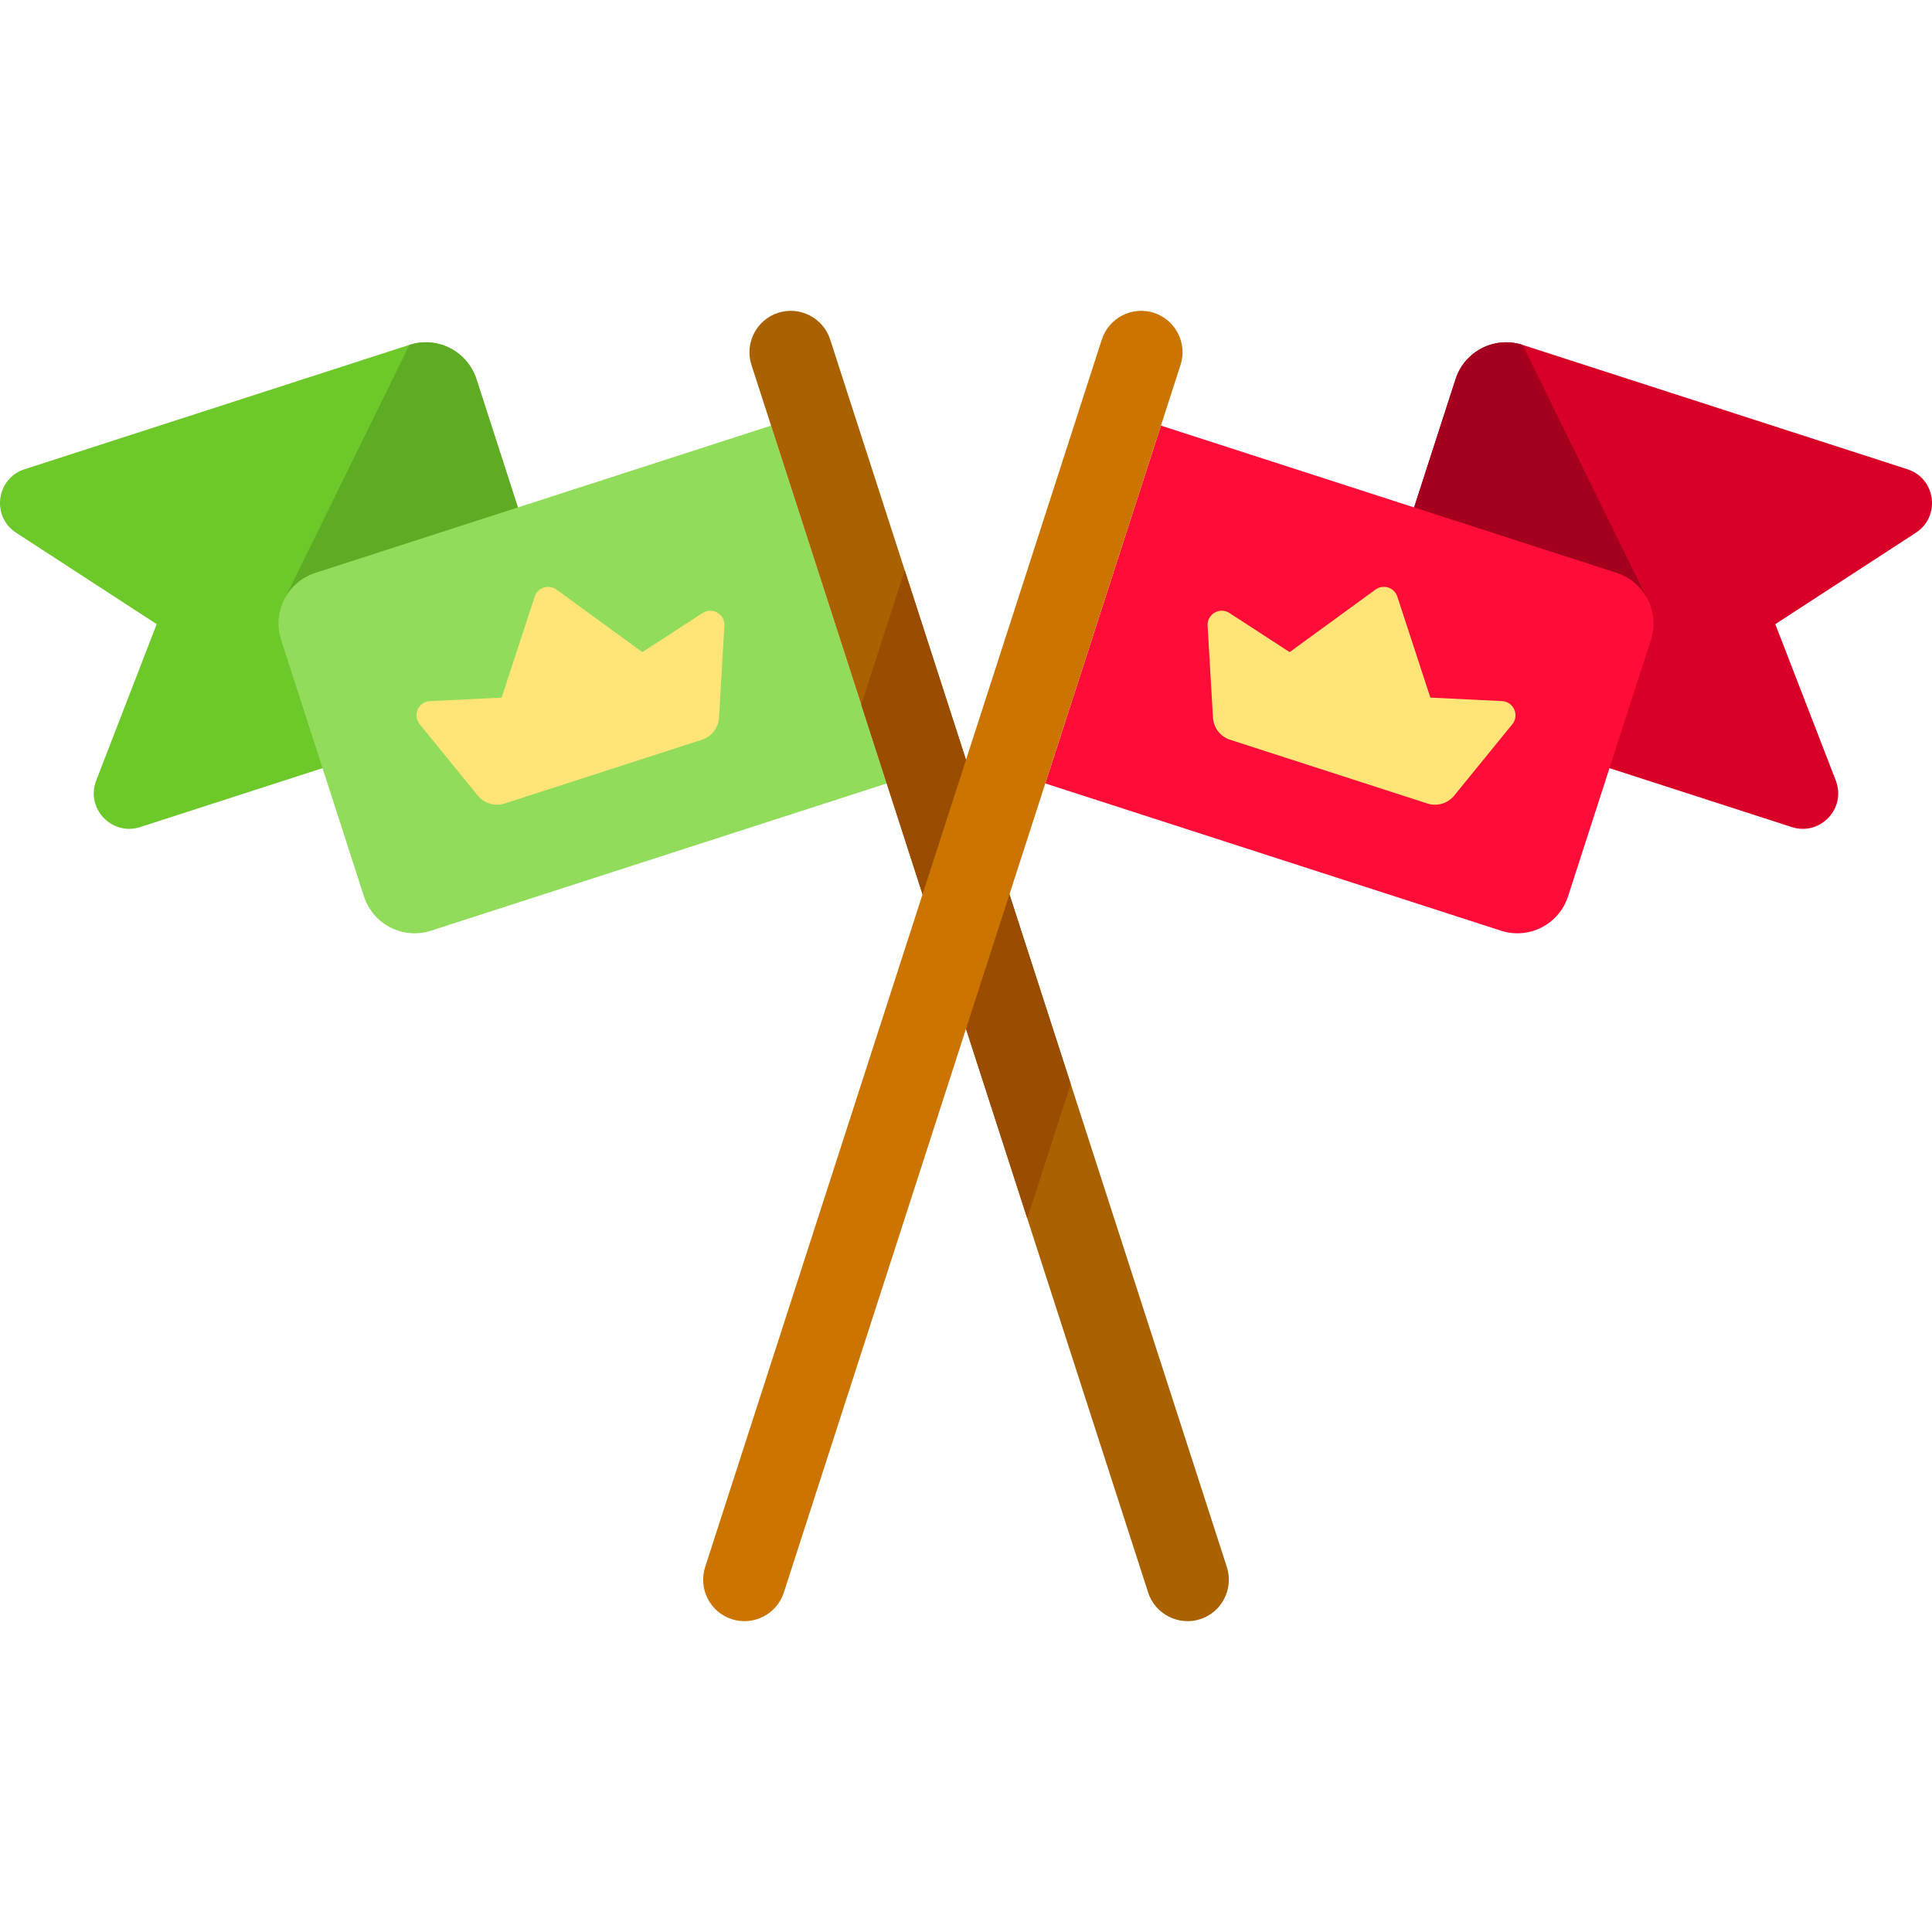 <?xml version="1.0" encoding="iso-8859-1"?>
<!-- Generator: Adobe Illustrator 19.0.0, SVG Export Plug-In . SVG Version: 6.00 Build 0)  -->
<svg version="1.1" id="Capa_1" xmlns="http://www.w3.org/2000/svg" xmlns:xlink="http://www.w3.org/1999/xlink" x="0px" y="0px"
	 viewBox="0 0 512 512" style="enable-background:new 0 0 512 512;" xml:space="preserve">
<path style="fill:#6DC82A;" d="M6.513,124.353l101.994-32.959c7.411-2.395,15.361,1.672,17.755,9.083l26.307,81.409L37.157,219.181
	c-7.53,2.433-14.514-4.957-11.66-12.337l16.028-41.439L4.278,141.181C-2.356,136.867-1.017,126.786,6.513,124.353z"/>
<path style="fill:#5EAC24;" d="M126.262,100.478l26.307,81.409L89.925,202.13l-14.21-43.976l32.793-66.76
	C115.918,88.999,123.868,93.066,126.262,100.478z"/>
<path style="fill:#91DC5A;" d="M114.214,246.646l120.772-39.026l-30.644-94.828L83.571,151.818
	c-7.411,2.395-11.477,10.344-9.083,17.755l21.971,67.99C98.854,244.975,106.803,249.041,114.214,246.646z"/>
<path style="fill:#FFE477;" d="M132.94,184.87l8.751-26.755c0.794-2.427,3.724-3.374,5.789-1.871l22.754,16.575l15.937-10.357
	c2.586-1.68,5.983,0.295,5.803,3.373l-1.422,24.333c-0.159,2.709-1.964,5.044-4.546,5.878l-52.266,16.89
	c-2.583,0.834-5.413-0.002-7.127-2.107l-15.392-18.9c-1.947-2.391-0.347-5.98,2.732-6.131L132.94,184.87z"/>
<path style="fill:#AA6100;" d="M318.074,429.098L318.074,429.098c5.735-1.853,8.912-8.062,7.059-13.798L220,89.961
	c-1.853-5.735-8.062-8.912-13.798-7.059l0,0c-5.735,1.853-8.912,8.062-7.059,13.798l105.132,325.34
	C306.129,427.775,312.338,430.951,318.074,429.098z"/>
<polygon style="fill:#9A4C00;" points="228.244,186.752 272.24,322.902 283.756,287.262 239.76,151.111 "/>
<path style="fill:#D80027;" d="M505.487,124.353L403.493,91.395c-7.411-2.395-15.361,1.672-17.755,9.083l-26.308,81.409
	l115.413,37.295c7.53,2.433,14.514-4.957,11.66-12.337l-16.028-41.439l37.246-24.224
	C514.356,136.867,513.017,126.786,505.487,124.353z"/>
<path style="fill:#A5001E;" d="M385.738,100.478l-26.308,81.409l62.644,20.243l14.21-43.976l-32.793-66.76
	C396.082,88.999,388.133,93.066,385.738,100.478z"/>
<path style="fill:#FF0C38;" d="M397.786,246.646L277.014,207.62l30.644-94.828l120.772,39.026
	c7.411,2.395,11.477,10.344,9.083,17.755l-21.971,67.99C413.146,244.975,405.197,249.041,397.786,246.646z"/>
<path style="fill:#FFE477;" d="M379.06,184.87l-8.751-26.755c-0.794-2.427-3.724-3.374-5.789-1.871l-22.754,16.575l-15.937-10.357
	c-2.586-1.68-5.983,0.295-5.803,3.373l1.422,24.333c0.159,2.709,1.964,5.044,4.546,5.878l52.266,16.89
	c2.583,0.834,5.413-0.002,7.127-2.107l15.392-18.9c1.947-2.391,0.347-5.98-2.732-6.131L379.06,184.87z"/>
<path style="fill:#CC7400;" d="M193.926,429.098L193.926,429.098c-5.735-1.853-8.912-8.062-7.059-13.798L292,89.961
	c1.853-5.735,8.062-8.912,13.798-7.059l0,0c5.735,1.853,8.912,8.062,7.059,13.798L207.725,422.039
	C205.871,427.775,199.662,430.951,193.926,429.098z"/>
<g>
</g>
<g>
</g>
<g>
</g>
<g>
</g>
<g>
</g>
<g>
</g>
<g>
</g>
<g>
</g>
<g>
</g>
<g>
</g>
<g>
</g>
<g>
</g>
<g>
</g>
<g>
</g>
<g>
</g>
</svg>
